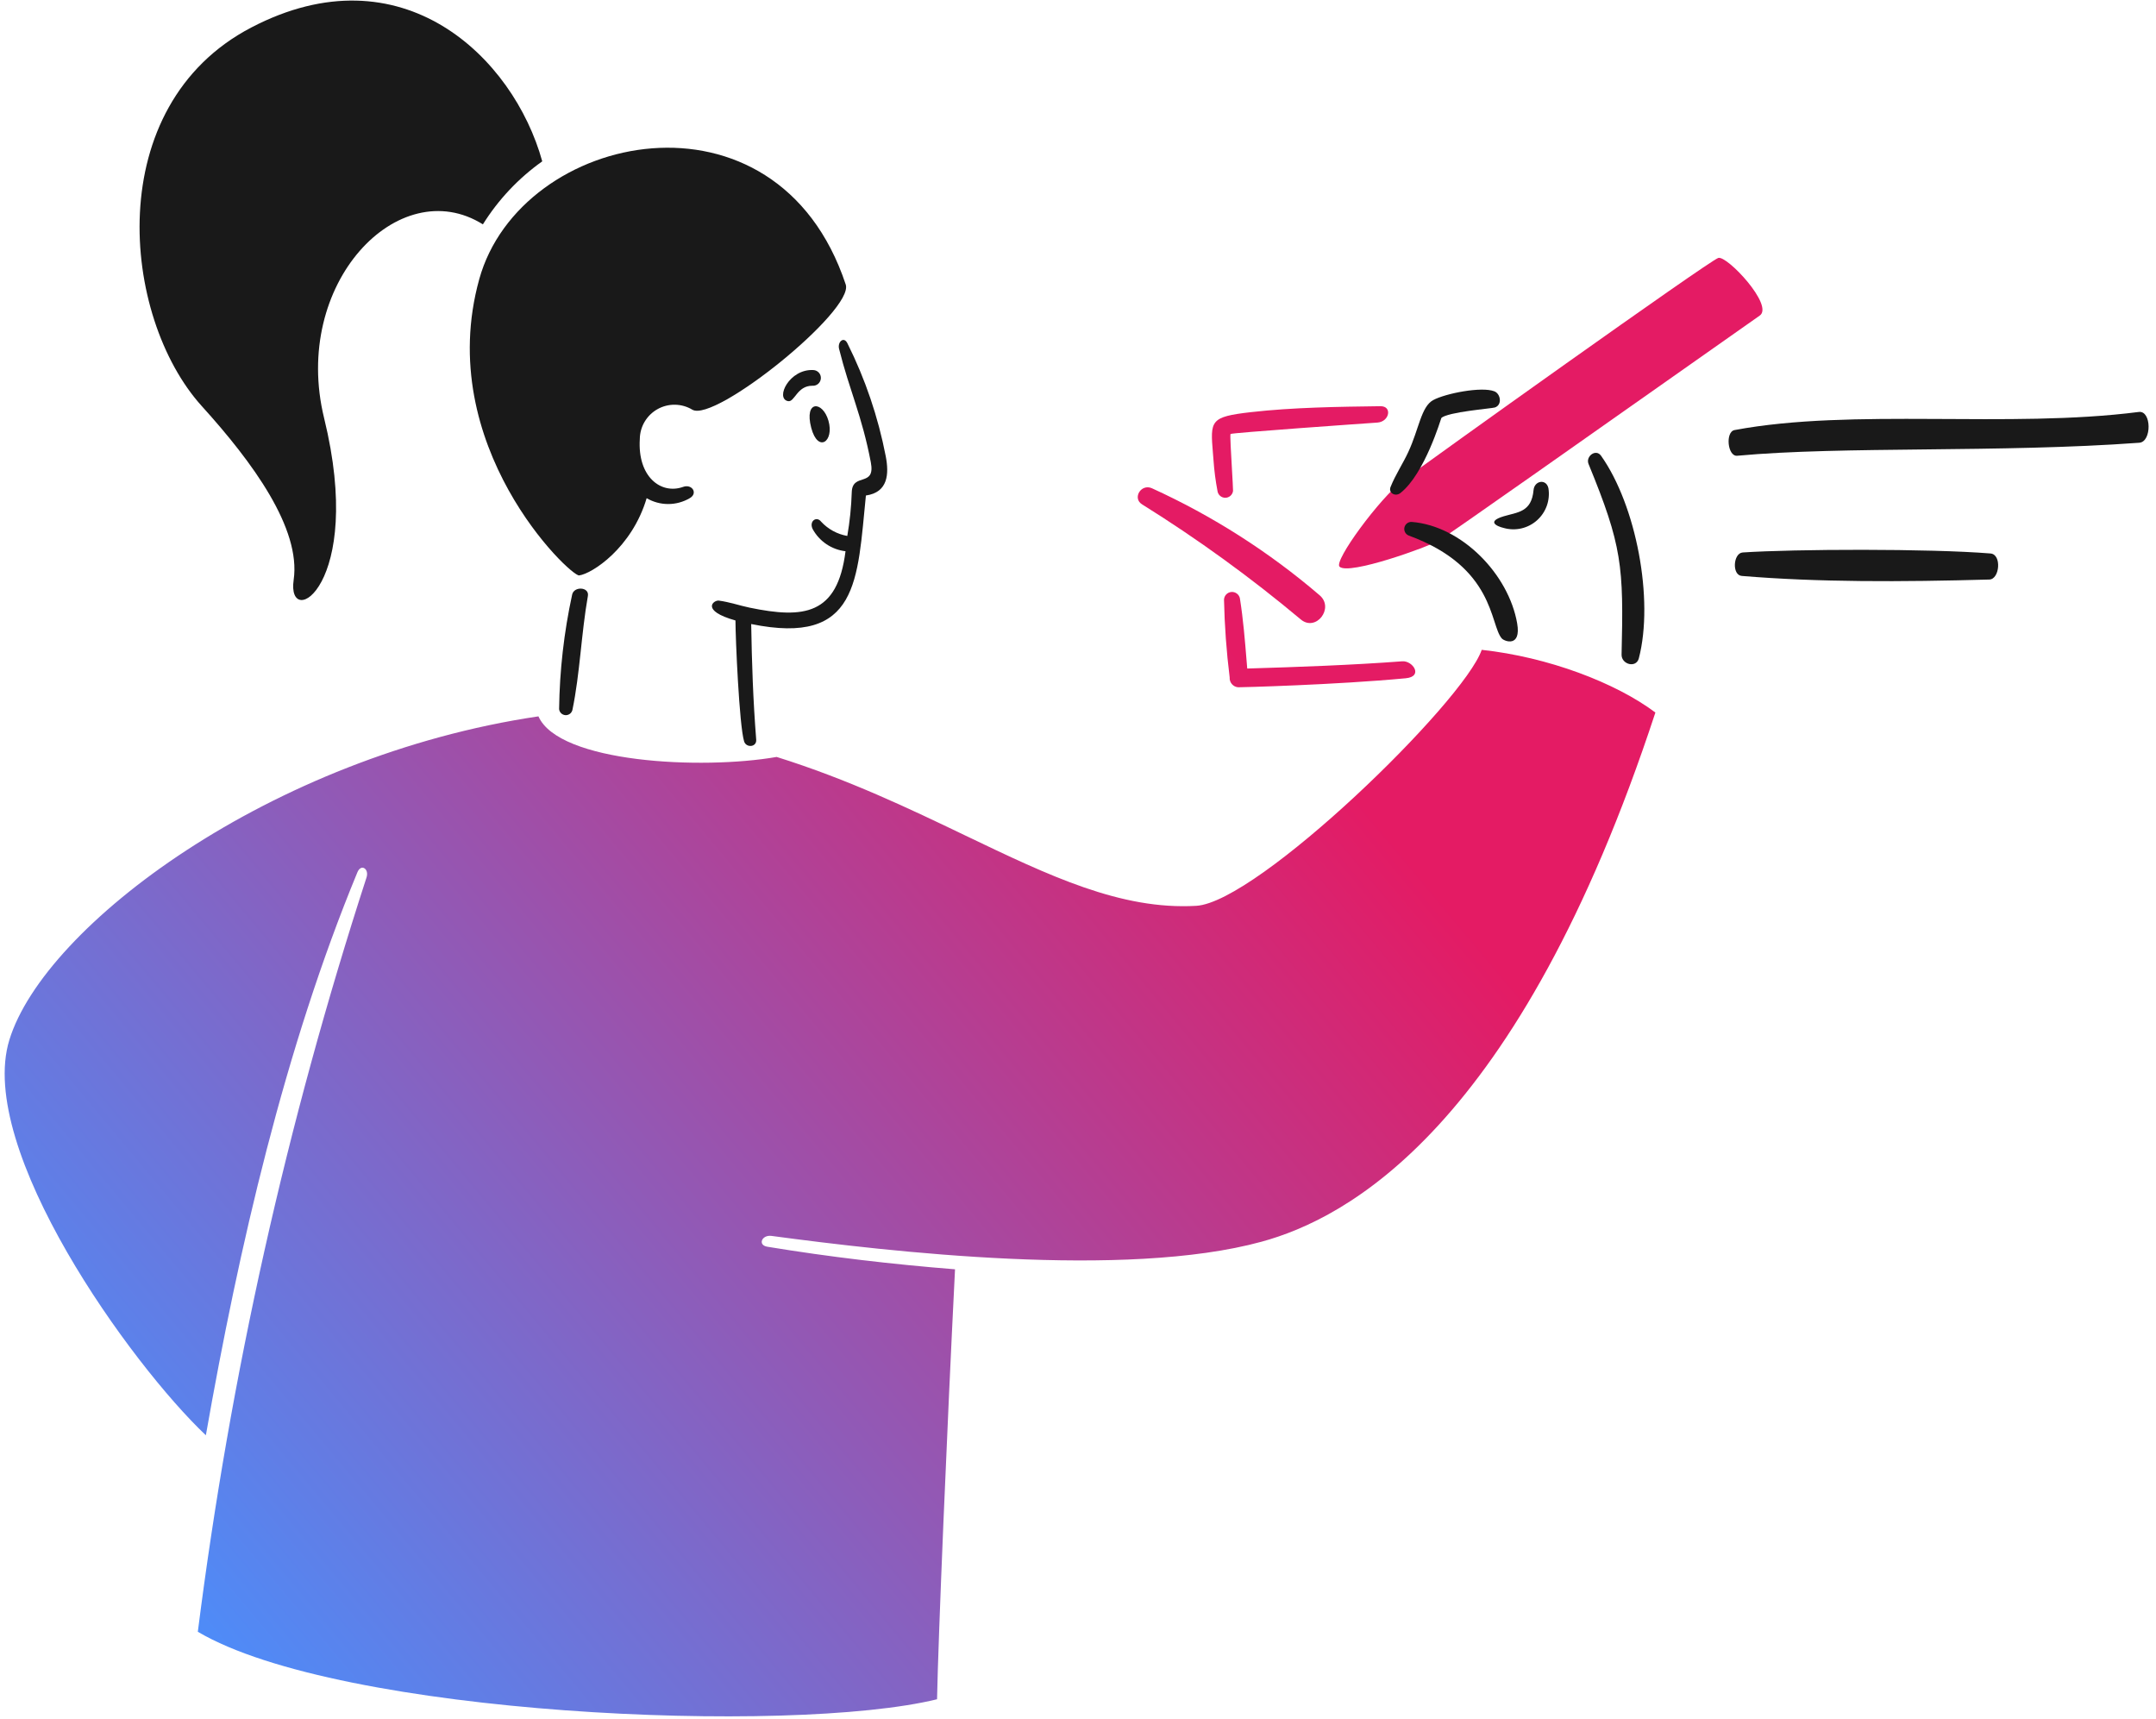 <svg width="227" height="181" viewBox="0 0 227 181" fill="none" xmlns="http://www.w3.org/2000/svg">
<path fill-rule="evenodd" clip-rule="evenodd" d="M180.918 27.152C179.994 27.416 150.19 48.706 147.724 50.577C145.258 52.447 140.406 59.054 141.037 59.657C142.014 60.592 150.366 57.568 151.485 56.919C152.294 56.45 168.858 44.782 178.51 37.984L178.512 37.982C182.185 35.395 184.856 33.513 185.277 33.223C186.802 32.168 181.848 26.889 180.918 27.152ZM125.947 95.359C118.019 95.814 110.491 92.203 101.657 87.967C95.775 85.145 89.314 82.046 81.771 79.686C73.851 81.065 58.846 80.302 56.691 75.413C28.48 79.592 4.683 97.457 0.987 109.469C-2.555 120.962 13.817 143.677 21.675 151.096C25.144 131.369 29.967 110.362 37.63 91.828C38.018 90.888 38.885 91.464 38.591 92.372C30.196 118.227 24.249 144.813 20.828 171.781C35.744 180.6 83.264 182.659 98.66 178.886C98.786 172.377 99.704 150.529 100.552 133.623C93.937 133.095 87.338 132.325 80.793 131.247C79.747 131.076 80.208 129.971 81.232 130.108C93.543 131.761 118.456 134.656 132.844 130.714C141.688 128.291 159.843 118.966 174.292 75.01C170.113 71.875 163.008 69.169 156.008 68.41C154.096 73.918 132.446 94.986 125.947 95.359ZM120.243 53.094C119.198 52.446 120.14 50.885 121.288 51.402C127.671 54.31 133.614 58.102 138.941 62.666C140.517 64.01 138.556 66.546 136.961 65.215C131.678 60.789 126.092 56.739 120.243 53.094ZM145.341 42.762C140.92 42.819 136.101 42.887 131.705 43.388C127.39 43.884 127.421 44.255 127.71 47.739C127.728 47.959 127.747 48.191 127.766 48.435C127.841 49.522 127.981 50.604 128.184 51.675C128.208 51.875 128.305 52.06 128.456 52.194C128.607 52.328 128.802 52.402 129.004 52.402C129.206 52.402 129.401 52.328 129.552 52.194C129.703 52.06 129.8 51.875 129.824 51.675C129.824 51.383 129.769 50.436 129.708 49.379C129.611 47.709 129.498 45.764 129.56 45.687C129.662 45.562 143.542 44.587 145.024 44.486C146.302 44.397 146.615 42.745 145.341 42.762ZM130.218 62.48C130.384 62.601 130.5 62.778 130.544 62.978C130.896 65.192 131.075 67.396 131.261 69.687C131.28 69.916 131.299 70.147 131.318 70.378C136.563 70.222 142.414 70.013 147.638 69.617C148.746 69.531 149.895 71.224 148.004 71.403C140.608 72.102 130.495 72.362 130.363 72.352C130.106 72.332 129.868 72.211 129.7 72.015C129.532 71.82 129.449 71.566 129.468 71.309C129.13 68.593 128.931 65.861 128.873 63.125C128.882 62.92 128.965 62.725 129.107 62.577C129.249 62.429 129.44 62.338 129.644 62.32C129.849 62.302 130.053 62.359 130.218 62.48Z" fill="url(#paint0_linear_13554_27903)"/>
<path d="M85.658 38.957C83.109 38.801 81.594 41.945 82.963 42.228C83.673 42.374 83.902 40.597 85.543 40.608C85.762 40.623 85.978 40.551 86.144 40.407C86.309 40.263 86.411 40.059 86.426 39.84C86.442 39.621 86.369 39.405 86.225 39.239C86.081 39.074 85.877 38.972 85.658 38.957Z" fill="#191919"/>
<path d="M89.221 36.138C88.841 35.372 88.165 35.995 88.343 36.722C89.464 41.199 90.735 43.692 91.687 48.666C92.199 51.34 89.755 49.71 89.68 51.801C89.632 53.35 89.475 54.894 89.21 56.421C88.151 56.235 87.182 55.706 86.452 54.916C85.982 54.3 85.167 54.854 85.554 55.679C85.901 56.321 86.397 56.869 87.001 57.278C87.605 57.688 88.298 57.945 89.023 58.03C88.177 64.762 84.619 65.147 78.929 63.97C77.883 63.755 76.837 63.382 75.69 63.228C75.135 63.154 73.71 64.273 77.435 65.318C77.435 67.126 77.831 76.353 78.344 78.045C78.562 78.755 79.683 78.671 79.619 77.867C79.289 73.686 79.159 69.779 79.091 65.694C90.443 68.014 90.261 61.066 91.169 52.164C93.51 51.828 93.615 49.892 93.259 48.036C92.46 43.905 91.102 39.902 89.221 36.138Z" fill="#191919"/>
<path d="M57.092 16.985C54.056 6.003 42.297 -5.365 26.468 2.89C10.64 11.145 12.74 33.36 21.254 42.762C26.603 48.666 31.703 55.635 30.919 61.047C30.135 66.459 38.466 61.757 34.127 44.025C30.659 29.856 41.984 18.071 50.843 23.619C52.468 21.017 54.592 18.762 57.092 16.985Z" fill="#191919"/>
<path d="M72.891 43.127C75.255 44.53 89.949 32.675 89.045 29.951C81.785 8.095 54.786 13.764 50.457 29.396C45.601 46.938 60.059 60.696 60.979 60.576C62.316 60.401 66.523 57.702 68.085 52.446C68.772 52.849 69.555 53.061 70.352 53.061C71.149 53.061 71.931 52.849 72.619 52.446C73.516 51.935 72.868 50.916 71.919 51.258C69.607 52.083 67.113 50.213 67.364 46.222C67.37 45.579 67.545 44.949 67.873 44.396C68.2 43.843 68.668 43.386 69.23 43.071C69.79 42.757 70.425 42.597 71.068 42.607C71.711 42.616 72.34 42.796 72.891 43.127V43.127Z" fill="#191919"/>
<path d="M60.236 62.614C59.379 66.569 58.92 70.599 58.867 74.646C58.884 74.813 58.959 74.97 59.08 75.087C59.201 75.204 59.36 75.275 59.528 75.286C59.696 75.297 59.862 75.248 59.998 75.148C60.133 75.048 60.229 74.903 60.268 74.739C61.068 70.889 61.192 66.736 61.898 62.734C62.066 61.778 60.416 61.685 60.236 62.614Z" fill="#191919"/>
<path d="M87.224 44.285C86.622 42.191 84.639 42.1 85.416 45.048C86.124 47.717 87.858 46.487 87.224 44.285Z" fill="#191919"/>
<path d="M151.756 44.005C152.385 43.371 157.036 43.009 157.388 42.897C158.189 42.633 158.005 41.454 157.335 41.194C155.988 40.666 152.174 41.424 150.899 42.118C149.624 42.813 149.41 45.14 148.276 47.583C147.694 48.837 146.914 49.991 146.406 51.271C146.159 51.896 146.913 52.327 147.451 51.898C150.021 49.873 151.724 44.036 151.756 44.005Z" fill="#191919"/>
<path d="M148.631 54.944C148.456 54.936 148.283 54.989 148.143 55.096C148.003 55.203 147.906 55.356 147.869 55.528C147.831 55.7 147.856 55.879 147.938 56.035C148.021 56.19 148.155 56.311 148.319 56.377C157.412 59.708 156.854 65.771 158.12 67.211C158.393 67.522 160.181 68.188 159.739 65.627C158.847 60.461 153.907 55.36 148.631 54.944Z" fill="#191919"/>
<path d="M167.253 48.842C170.788 57.459 170.962 59.586 170.732 68.906C170.706 69.952 172.273 70.371 172.55 69.302C174.156 63.114 172.275 53.198 168.569 47.976C168.022 47.205 166.927 48.049 167.253 48.842Z" fill="#191919"/>
<path d="M161.464 51.591C161.257 53.932 159.778 53.914 158.329 54.349C156.518 54.893 157.545 55.394 158.329 55.582C158.932 55.752 159.568 55.768 160.179 55.628C160.79 55.487 161.355 55.196 161.824 54.779C162.292 54.363 162.648 53.836 162.859 53.246C163.07 52.656 163.129 52.022 163.031 51.403C162.812 50.371 161.552 50.589 161.464 51.591Z" fill="#191919"/>
<path d="M225.19 43.368C211.503 45.126 195.099 42.936 182.626 45.274C181.638 45.459 181.886 48.066 182.902 47.979C194.038 46.947 210.536 47.688 225.245 46.609C226.571 46.505 226.536 43.195 225.19 43.368Z" fill="#191919"/>
<path d="M209.574 58.266C203.135 57.742 188.884 57.799 183.487 58.16C182.479 58.228 182.333 60.543 183.382 60.63C191.42 61.302 200.194 61.267 209.455 61.009C210.547 60.979 210.777 58.362 209.574 58.266Z" fill="#191919"/>
<defs>
<linearGradient id="paint0_linear_13554_27903" x1="139.759" y1="79.991" x2="19.091" y2="180.687" gradientUnits="userSpaceOnUse">
<stop stop-color="#E41B64"/>
<stop offset="1" stop-color="#4791FF"/>
</linearGradient>
</defs>
</svg>
